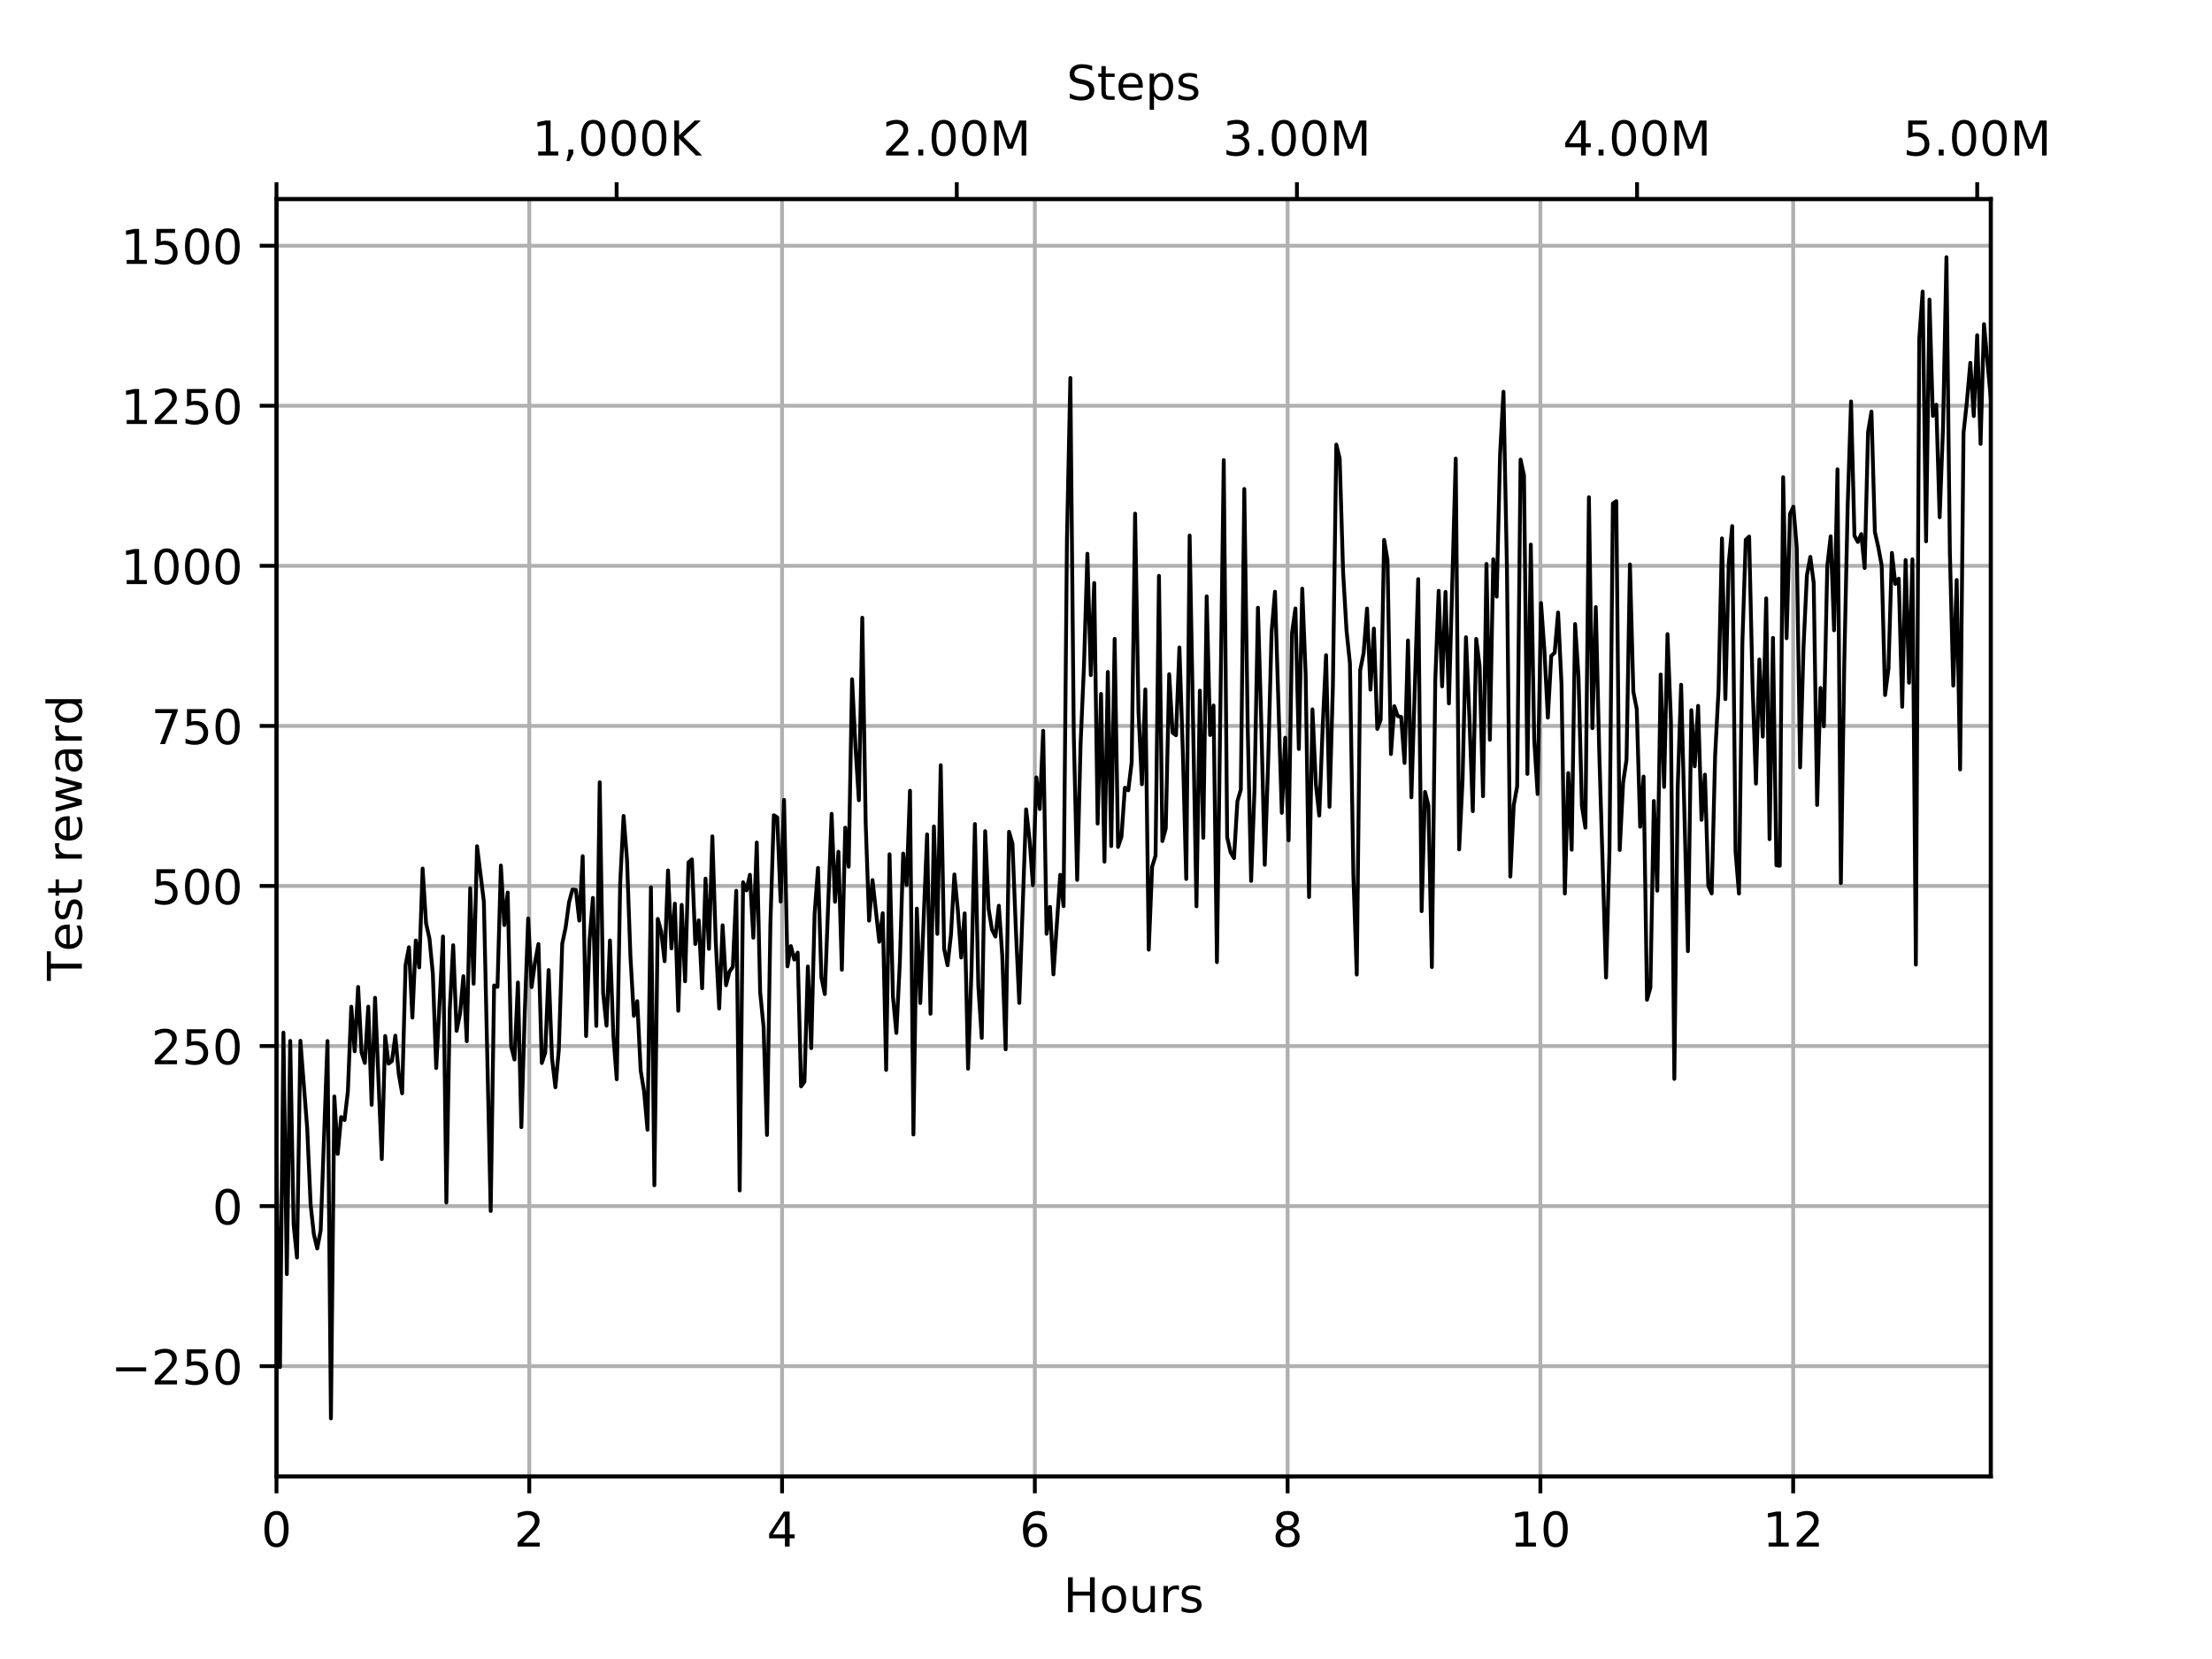 <?xml version="1.0" encoding="utf-8" standalone="no"?>
<!DOCTYPE svg PUBLIC "-//W3C//DTD SVG 1.1//EN"
  "http://www.w3.org/Graphics/SVG/1.1/DTD/svg11.dtd">
<!-- Created with matplotlib (https://matplotlib.org/) -->
<svg height="345.6pt" version="1.1" viewBox="0 0 460.8 345.6" width="460.8pt" xmlns="http://www.w3.org/2000/svg" xmlns:xlink="http://www.w3.org/1999/xlink">
 <defs>
  <style type="text/css">
*{stroke-linecap:butt;stroke-linejoin:round;}
  </style>
 </defs>
 <g id="figure_1">
  <g id="patch_1">
   <path d="M 0 345.6 
L 460.8 345.6 
L 460.8 0 
L 0 0 
z
" style="fill:#ffffff;"/>
  </g>
  <g id="axes_1">
   <g id="patch_2">
    <path d="M 57.6 307.584 
L 414.72 307.584 
L 414.72 41.472 
L 57.6 41.472 
z
" style="fill:#ffffff;"/>
   </g>
   <g id="matplotlib.axis_1">
    <g id="xtick_1">
     <g id="line2d_1">
      <path clip-path="url(#p2248aaf580)" d="M 57.6 307.584 
L 57.6 41.472 
" style="fill:none;stroke:#b0b0b0;stroke-linecap:square;stroke-width:0.8;"/>
     </g>
     <g id="line2d_2">
      <defs>
       <path d="M 0 0 
L 0 3.5 
" id="m898868e33e" style="stroke:#000000;stroke-width:0.8;"/>
      </defs>
      <g>
       <use style="stroke:#000000;stroke-width:0.8;" x="57.6" xlink:href="#m898868e33e" y="307.584"/>
      </g>
     </g>
     <g id="text_1">
      <!-- 0 -->
      <defs>
       <path d="M 31.781 66.406 
Q 24.172 66.406 20.328 58.906 
Q 16.5 51.422 16.5 36.375 
Q 16.5 21.391 20.328 13.891 
Q 24.172 6.391 31.781 6.391 
Q 39.453 6.391 43.281 13.891 
Q 47.125 21.391 47.125 36.375 
Q 47.125 51.422 43.281 58.906 
Q 39.453 66.406 31.781 66.406 
z
M 31.781 74.219 
Q 44.047 74.219 50.516 64.516 
Q 56.984 54.828 56.984 36.375 
Q 56.984 17.969 50.516 8.266 
Q 44.047 -1.422 31.781 -1.422 
Q 19.531 -1.422 13.062 8.266 
Q 6.594 17.969 6.594 36.375 
Q 6.594 54.828 13.062 64.516 
Q 19.531 74.219 31.781 74.219 
z
" id="DejaVuSans-48"/>
      </defs>
      <g transform="translate(54.419 322.182)scale(0.1 -0.1)">
       <use xlink:href="#DejaVuSans-48"/>
      </g>
     </g>
    </g>
    <g id="xtick_2">
     <g id="line2d_3">
      <path clip-path="url(#p2248aaf580)" d="M 110.258 307.584 
L 110.258 41.472 
" style="fill:none;stroke:#b0b0b0;stroke-linecap:square;stroke-width:0.8;"/>
     </g>
     <g id="line2d_4">
      <g>
       <use style="stroke:#000000;stroke-width:0.8;" x="110.258" xlink:href="#m898868e33e" y="307.584"/>
      </g>
     </g>
     <g id="text_2">
      <!-- 2 -->
      <defs>
       <path d="M 19.188 8.297 
L 53.609 8.297 
L 53.609 0 
L 7.328 0 
L 7.328 8.297 
Q 12.938 14.109 22.625 23.891 
Q 32.328 33.688 34.812 36.531 
Q 39.547 41.844 41.422 45.531 
Q 43.312 49.219 43.312 52.781 
Q 43.312 58.594 39.234 62.25 
Q 35.156 65.922 28.609 65.922 
Q 23.969 65.922 18.812 64.312 
Q 13.672 62.703 7.812 59.422 
L 7.812 69.391 
Q 13.766 71.781 18.938 73 
Q 24.125 74.219 28.422 74.219 
Q 39.75 74.219 46.484 68.547 
Q 53.219 62.891 53.219 53.422 
Q 53.219 48.922 51.531 44.891 
Q 49.859 40.875 45.406 35.406 
Q 44.188 33.984 37.641 27.219 
Q 31.109 20.453 19.188 8.297 
z
" id="DejaVuSans-50"/>
      </defs>
      <g transform="translate(107.077 322.182)scale(0.1 -0.1)">
       <use xlink:href="#DejaVuSans-50"/>
      </g>
     </g>
    </g>
    <g id="xtick_3">
     <g id="line2d_5">
      <path clip-path="url(#p2248aaf580)" d="M 162.917 307.584 
L 162.917 41.472 
" style="fill:none;stroke:#b0b0b0;stroke-linecap:square;stroke-width:0.8;"/>
     </g>
     <g id="line2d_6">
      <g>
       <use style="stroke:#000000;stroke-width:0.8;" x="162.917" xlink:href="#m898868e33e" y="307.584"/>
      </g>
     </g>
     <g id="text_3">
      <!-- 4 -->
      <defs>
       <path d="M 37.797 64.312 
L 12.891 25.391 
L 37.797 25.391 
z
M 35.203 72.906 
L 47.609 72.906 
L 47.609 25.391 
L 58.016 25.391 
L 58.016 17.188 
L 47.609 17.188 
L 47.609 0 
L 37.797 0 
L 37.797 17.188 
L 4.891 17.188 
L 4.891 26.703 
z
" id="DejaVuSans-52"/>
      </defs>
      <g transform="translate(159.735 322.182)scale(0.1 -0.1)">
       <use xlink:href="#DejaVuSans-52"/>
      </g>
     </g>
    </g>
    <g id="xtick_4">
     <g id="line2d_7">
      <path clip-path="url(#p2248aaf580)" d="M 215.575 307.584 
L 215.575 41.472 
" style="fill:none;stroke:#b0b0b0;stroke-linecap:square;stroke-width:0.8;"/>
     </g>
     <g id="line2d_8">
      <g>
       <use style="stroke:#000000;stroke-width:0.8;" x="215.575" xlink:href="#m898868e33e" y="307.584"/>
      </g>
     </g>
     <g id="text_4">
      <!-- 6 -->
      <defs>
       <path d="M 33.016 40.375 
Q 26.375 40.375 22.484 35.828 
Q 18.609 31.297 18.609 23.391 
Q 18.609 15.531 22.484 10.953 
Q 26.375 6.391 33.016 6.391 
Q 39.656 6.391 43.531 10.953 
Q 47.406 15.531 47.406 23.391 
Q 47.406 31.297 43.531 35.828 
Q 39.656 40.375 33.016 40.375 
z
M 52.594 71.297 
L 52.594 62.312 
Q 48.875 64.062 45.094 64.984 
Q 41.312 65.922 37.594 65.922 
Q 27.828 65.922 22.672 59.328 
Q 17.531 52.734 16.797 39.406 
Q 19.672 43.656 24.016 45.922 
Q 28.375 48.188 33.594 48.188 
Q 44.578 48.188 50.953 41.516 
Q 57.328 34.859 57.328 23.391 
Q 57.328 12.156 50.688 5.359 
Q 44.047 -1.422 33.016 -1.422 
Q 20.359 -1.422 13.672 8.266 
Q 6.984 17.969 6.984 36.375 
Q 6.984 53.656 15.188 63.938 
Q 23.391 74.219 37.203 74.219 
Q 40.922 74.219 44.703 73.484 
Q 48.484 72.75 52.594 71.297 
z
" id="DejaVuSans-54"/>
      </defs>
      <g transform="translate(212.394 322.182)scale(0.1 -0.1)">
       <use xlink:href="#DejaVuSans-54"/>
      </g>
     </g>
    </g>
    <g id="xtick_5">
     <g id="line2d_9">
      <path clip-path="url(#p2248aaf580)" d="M 268.233 307.584 
L 268.233 41.472 
" style="fill:none;stroke:#b0b0b0;stroke-linecap:square;stroke-width:0.8;"/>
     </g>
     <g id="line2d_10">
      <g>
       <use style="stroke:#000000;stroke-width:0.8;" x="268.233" xlink:href="#m898868e33e" y="307.584"/>
      </g>
     </g>
     <g id="text_5">
      <!-- 8 -->
      <defs>
       <path d="M 31.781 34.625 
Q 24.75 34.625 20.719 30.859 
Q 16.703 27.094 16.703 20.516 
Q 16.703 13.922 20.719 10.156 
Q 24.75 6.391 31.781 6.391 
Q 38.812 6.391 42.859 10.172 
Q 46.922 13.969 46.922 20.516 
Q 46.922 27.094 42.891 30.859 
Q 38.875 34.625 31.781 34.625 
z
M 21.922 38.812 
Q 15.578 40.375 12.031 44.719 
Q 8.5 49.078 8.5 55.328 
Q 8.5 64.062 14.719 69.141 
Q 20.953 74.219 31.781 74.219 
Q 42.672 74.219 48.875 69.141 
Q 55.078 64.062 55.078 55.328 
Q 55.078 49.078 51.531 44.719 
Q 48 40.375 41.703 38.812 
Q 48.828 37.156 52.797 32.312 
Q 56.781 27.484 56.781 20.516 
Q 56.781 9.906 50.312 4.234 
Q 43.844 -1.422 31.781 -1.422 
Q 19.734 -1.422 13.25 4.234 
Q 6.781 9.906 6.781 20.516 
Q 6.781 27.484 10.781 32.312 
Q 14.797 37.156 21.922 38.812 
z
M 18.312 54.391 
Q 18.312 48.734 21.844 45.562 
Q 25.391 42.391 31.781 42.391 
Q 38.141 42.391 41.719 45.562 
Q 45.312 48.734 45.312 54.391 
Q 45.312 60.062 41.719 63.234 
Q 38.141 66.406 31.781 66.406 
Q 25.391 66.406 21.844 63.234 
Q 18.312 60.062 18.312 54.391 
z
" id="DejaVuSans-56"/>
      </defs>
      <g transform="translate(265.052 322.182)scale(0.1 -0.1)">
       <use xlink:href="#DejaVuSans-56"/>
      </g>
     </g>
    </g>
    <g id="xtick_6">
     <g id="line2d_11">
      <path clip-path="url(#p2248aaf580)" d="M 320.891 307.584 
L 320.891 41.472 
" style="fill:none;stroke:#b0b0b0;stroke-linecap:square;stroke-width:0.8;"/>
     </g>
     <g id="line2d_12">
      <g>
       <use style="stroke:#000000;stroke-width:0.8;" x="320.891" xlink:href="#m898868e33e" y="307.584"/>
      </g>
     </g>
     <g id="text_6">
      <!-- 10 -->
      <defs>
       <path d="M 12.406 8.297 
L 28.516 8.297 
L 28.516 63.922 
L 10.984 60.406 
L 10.984 69.391 
L 28.422 72.906 
L 38.281 72.906 
L 38.281 8.297 
L 54.391 8.297 
L 54.391 0 
L 12.406 0 
z
" id="DejaVuSans-49"/>
      </defs>
      <g transform="translate(314.529 322.182)scale(0.1 -0.1)">
       <use xlink:href="#DejaVuSans-49"/>
       <use x="63.623" xlink:href="#DejaVuSans-48"/>
      </g>
     </g>
    </g>
    <g id="xtick_7">
     <g id="line2d_13">
      <path clip-path="url(#p2248aaf580)" d="M 373.55 307.584 
L 373.55 41.472 
" style="fill:none;stroke:#b0b0b0;stroke-linecap:square;stroke-width:0.8;"/>
     </g>
     <g id="line2d_14">
      <g>
       <use style="stroke:#000000;stroke-width:0.8;" x="373.55" xlink:href="#m898868e33e" y="307.584"/>
      </g>
     </g>
     <g id="text_7">
      <!-- 12 -->
      <g transform="translate(367.187 322.182)scale(0.1 -0.1)">
       <use xlink:href="#DejaVuSans-49"/>
       <use x="63.623" xlink:href="#DejaVuSans-50"/>
      </g>
     </g>
    </g>
    <g id="text_8">
     <!-- Hours -->
     <defs>
      <path d="M 9.812 72.906 
L 19.672 72.906 
L 19.672 43.016 
L 55.516 43.016 
L 55.516 72.906 
L 65.375 72.906 
L 65.375 0 
L 55.516 0 
L 55.516 34.719 
L 19.672 34.719 
L 19.672 0 
L 9.812 0 
z
" id="DejaVuSans-72"/>
      <path d="M 30.609 48.391 
Q 23.391 48.391 19.188 42.75 
Q 14.984 37.109 14.984 27.297 
Q 14.984 17.484 19.156 11.844 
Q 23.344 6.203 30.609 6.203 
Q 37.797 6.203 41.984 11.859 
Q 46.188 17.531 46.188 27.297 
Q 46.188 37.016 41.984 42.703 
Q 37.797 48.391 30.609 48.391 
z
M 30.609 56 
Q 42.328 56 49.016 48.375 
Q 55.719 40.766 55.719 27.297 
Q 55.719 13.875 49.016 6.219 
Q 42.328 -1.422 30.609 -1.422 
Q 18.844 -1.422 12.172 6.219 
Q 5.516 13.875 5.516 27.297 
Q 5.516 40.766 12.172 48.375 
Q 18.844 56 30.609 56 
z
" id="DejaVuSans-111"/>
      <path d="M 8.5 21.578 
L 8.5 54.688 
L 17.484 54.688 
L 17.484 21.922 
Q 17.484 14.156 20.5 10.266 
Q 23.531 6.391 29.594 6.391 
Q 36.859 6.391 41.078 11.031 
Q 45.312 15.672 45.312 23.688 
L 45.312 54.688 
L 54.297 54.688 
L 54.297 0 
L 45.312 0 
L 45.312 8.406 
Q 42.047 3.422 37.719 1 
Q 33.406 -1.422 27.688 -1.422 
Q 18.266 -1.422 13.375 4.438 
Q 8.5 10.297 8.5 21.578 
z
M 31.109 56 
z
" id="DejaVuSans-117"/>
      <path d="M 41.109 46.297 
Q 39.594 47.172 37.812 47.578 
Q 36.031 48 33.891 48 
Q 26.266 48 22.188 43.047 
Q 18.109 38.094 18.109 28.812 
L 18.109 0 
L 9.078 0 
L 9.078 54.688 
L 18.109 54.688 
L 18.109 46.188 
Q 20.953 51.172 25.484 53.578 
Q 30.031 56 36.531 56 
Q 37.453 56 38.578 55.875 
Q 39.703 55.766 41.062 55.516 
z
" id="DejaVuSans-114"/>
      <path d="M 44.281 53.078 
L 44.281 44.578 
Q 40.484 46.531 36.375 47.5 
Q 32.281 48.484 27.875 48.484 
Q 21.188 48.484 17.844 46.438 
Q 14.5 44.391 14.5 40.281 
Q 14.5 37.156 16.891 35.375 
Q 19.281 33.594 26.516 31.984 
L 29.594 31.297 
Q 39.156 29.25 43.188 25.516 
Q 47.219 21.781 47.219 15.094 
Q 47.219 7.469 41.188 3.016 
Q 35.156 -1.422 24.609 -1.422 
Q 20.219 -1.422 15.453 -0.562 
Q 10.688 0.297 5.422 2 
L 5.422 11.281 
Q 10.406 8.688 15.234 7.391 
Q 20.062 6.109 24.812 6.109 
Q 31.156 6.109 34.562 8.281 
Q 37.984 10.453 37.984 14.406 
Q 37.984 18.062 35.516 20.016 
Q 33.062 21.969 24.703 23.781 
L 21.578 24.516 
Q 13.234 26.266 9.516 29.906 
Q 5.812 33.547 5.812 39.891 
Q 5.812 47.609 11.281 51.797 
Q 16.75 56 26.812 56 
Q 31.781 56 36.172 55.266 
Q 40.578 54.547 44.281 53.078 
z
" id="DejaVuSans-115"/>
     </defs>
     <g transform="translate(221.512 335.861)scale(0.1 -0.1)">
      <use xlink:href="#DejaVuSans-72"/>
      <use x="75.195" xlink:href="#DejaVuSans-111"/>
      <use x="136.377" xlink:href="#DejaVuSans-117"/>
      <use x="199.756" xlink:href="#DejaVuSans-114"/>
      <use x="240.869" xlink:href="#DejaVuSans-115"/>
     </g>
    </g>
   </g>
   <g id="matplotlib.axis_2">
    <g id="ytick_1">
     <g id="line2d_15">
      <path clip-path="url(#p2248aaf580)" d="M 57.6 284.597 
L 414.72 284.597 
" style="fill:none;stroke:#b0b0b0;stroke-linecap:square;stroke-width:0.8;"/>
     </g>
     <g id="line2d_16">
      <defs>
       <path d="M 0 0 
L -3.5 0 
" id="mc4ef156dc6" style="stroke:#000000;stroke-width:0.8;"/>
      </defs>
      <g>
       <use style="stroke:#000000;stroke-width:0.8;" x="57.6" xlink:href="#mc4ef156dc6" y="284.597"/>
      </g>
     </g>
     <g id="text_9">
      <!-- −250 -->
      <defs>
       <path d="M 10.594 35.5 
L 73.188 35.5 
L 73.188 27.203 
L 10.594 27.203 
z
" id="DejaVuSans-8722"/>
       <path d="M 10.797 72.906 
L 49.516 72.906 
L 49.516 64.594 
L 19.828 64.594 
L 19.828 46.734 
Q 21.969 47.469 24.109 47.828 
Q 26.266 48.188 28.422 48.188 
Q 40.625 48.188 47.75 41.5 
Q 54.891 34.812 54.891 23.391 
Q 54.891 11.625 47.562 5.094 
Q 40.234 -1.422 26.906 -1.422 
Q 22.312 -1.422 17.547 -0.641 
Q 12.797 0.141 7.719 1.703 
L 7.719 11.625 
Q 12.109 9.234 16.797 8.062 
Q 21.484 6.891 26.703 6.891 
Q 35.156 6.891 40.078 11.328 
Q 45.016 15.766 45.016 23.391 
Q 45.016 31 40.078 35.438 
Q 35.156 39.891 26.703 39.891 
Q 22.75 39.891 18.812 39.016 
Q 14.891 38.141 10.797 36.281 
z
" id="DejaVuSans-53"/>
      </defs>
      <g transform="translate(23.133 288.396)scale(0.1 -0.1)">
       <use xlink:href="#DejaVuSans-8722"/>
       <use x="83.789" xlink:href="#DejaVuSans-50"/>
       <use x="147.412" xlink:href="#DejaVuSans-53"/>
       <use x="211.035" xlink:href="#DejaVuSans-48"/>
      </g>
     </g>
    </g>
    <g id="ytick_2">
     <g id="line2d_17">
      <path clip-path="url(#p2248aaf580)" d="M 57.6 251.252 
L 414.72 251.252 
" style="fill:none;stroke:#b0b0b0;stroke-linecap:square;stroke-width:0.8;"/>
     </g>
     <g id="line2d_18">
      <g>
       <use style="stroke:#000000;stroke-width:0.8;" x="57.6" xlink:href="#mc4ef156dc6" y="251.252"/>
      </g>
     </g>
     <g id="text_10">
      <!-- 0 -->
      <g transform="translate(44.237 255.051)scale(0.1 -0.1)">
       <use xlink:href="#DejaVuSans-48"/>
      </g>
     </g>
    </g>
    <g id="ytick_3">
     <g id="line2d_19">
      <path clip-path="url(#p2248aaf580)" d="M 57.6 217.907 
L 414.72 217.907 
" style="fill:none;stroke:#b0b0b0;stroke-linecap:square;stroke-width:0.8;"/>
     </g>
     <g id="line2d_20">
      <g>
       <use style="stroke:#000000;stroke-width:0.8;" x="57.6" xlink:href="#mc4ef156dc6" y="217.907"/>
      </g>
     </g>
     <g id="text_11">
      <!-- 250 -->
      <g transform="translate(31.512 221.706)scale(0.1 -0.1)">
       <use xlink:href="#DejaVuSans-50"/>
       <use x="63.623" xlink:href="#DejaVuSans-53"/>
       <use x="127.246" xlink:href="#DejaVuSans-48"/>
      </g>
     </g>
    </g>
    <g id="ytick_4">
     <g id="line2d_21">
      <path clip-path="url(#p2248aaf580)" d="M 57.6 184.562 
L 414.72 184.562 
" style="fill:none;stroke:#b0b0b0;stroke-linecap:square;stroke-width:0.8;"/>
     </g>
     <g id="line2d_22">
      <g>
       <use style="stroke:#000000;stroke-width:0.8;" x="57.6" xlink:href="#mc4ef156dc6" y="184.562"/>
      </g>
     </g>
     <g id="text_12">
      <!-- 500 -->
      <g transform="translate(31.512 188.361)scale(0.1 -0.1)">
       <use xlink:href="#DejaVuSans-53"/>
       <use x="63.623" xlink:href="#DejaVuSans-48"/>
       <use x="127.246" xlink:href="#DejaVuSans-48"/>
      </g>
     </g>
    </g>
    <g id="ytick_5">
     <g id="line2d_23">
      <path clip-path="url(#p2248aaf580)" d="M 57.6 151.217 
L 414.72 151.217 
" style="fill:none;stroke:#b0b0b0;stroke-linecap:square;stroke-width:0.8;"/>
     </g>
     <g id="line2d_24">
      <g>
       <use style="stroke:#000000;stroke-width:0.8;" x="57.6" xlink:href="#mc4ef156dc6" y="151.217"/>
      </g>
     </g>
     <g id="text_13">
      <!-- 750 -->
      <defs>
       <path d="M 8.203 72.906 
L 55.078 72.906 
L 55.078 68.703 
L 28.609 0 
L 18.312 0 
L 43.219 64.594 
L 8.203 64.594 
z
" id="DejaVuSans-55"/>
      </defs>
      <g transform="translate(31.512 155.016)scale(0.1 -0.1)">
       <use xlink:href="#DejaVuSans-55"/>
       <use x="63.623" xlink:href="#DejaVuSans-53"/>
       <use x="127.246" xlink:href="#DejaVuSans-48"/>
      </g>
     </g>
    </g>
    <g id="ytick_6">
     <g id="line2d_25">
      <path clip-path="url(#p2248aaf580)" d="M 57.6 117.872 
L 414.72 117.872 
" style="fill:none;stroke:#b0b0b0;stroke-linecap:square;stroke-width:0.8;"/>
     </g>
     <g id="line2d_26">
      <g>
       <use style="stroke:#000000;stroke-width:0.8;" x="57.6" xlink:href="#mc4ef156dc6" y="117.872"/>
      </g>
     </g>
     <g id="text_14">
      <!-- 1000 -->
      <g transform="translate(25.15 121.671)scale(0.1 -0.1)">
       <use xlink:href="#DejaVuSans-49"/>
       <use x="63.623" xlink:href="#DejaVuSans-48"/>
       <use x="127.246" xlink:href="#DejaVuSans-48"/>
       <use x="190.869" xlink:href="#DejaVuSans-48"/>
      </g>
     </g>
    </g>
    <g id="ytick_7">
     <g id="line2d_27">
      <path clip-path="url(#p2248aaf580)" d="M 57.6 84.527 
L 414.72 84.527 
" style="fill:none;stroke:#b0b0b0;stroke-linecap:square;stroke-width:0.8;"/>
     </g>
     <g id="line2d_28">
      <g>
       <use style="stroke:#000000;stroke-width:0.8;" x="57.6" xlink:href="#mc4ef156dc6" y="84.527"/>
      </g>
     </g>
     <g id="text_15">
      <!-- 1250 -->
      <g transform="translate(25.15 88.326)scale(0.1 -0.1)">
       <use xlink:href="#DejaVuSans-49"/>
       <use x="63.623" xlink:href="#DejaVuSans-50"/>
       <use x="127.246" xlink:href="#DejaVuSans-53"/>
       <use x="190.869" xlink:href="#DejaVuSans-48"/>
      </g>
     </g>
    </g>
    <g id="ytick_8">
     <g id="line2d_29">
      <path clip-path="url(#p2248aaf580)" d="M 57.6 51.182 
L 414.72 51.182 
" style="fill:none;stroke:#b0b0b0;stroke-linecap:square;stroke-width:0.8;"/>
     </g>
     <g id="line2d_30">
      <g>
       <use style="stroke:#000000;stroke-width:0.8;" x="57.6" xlink:href="#mc4ef156dc6" y="51.182"/>
      </g>
     </g>
     <g id="text_16">
      <!-- 1500 -->
      <g transform="translate(25.15 54.981)scale(0.1 -0.1)">
       <use xlink:href="#DejaVuSans-49"/>
       <use x="63.623" xlink:href="#DejaVuSans-53"/>
       <use x="127.246" xlink:href="#DejaVuSans-48"/>
       <use x="190.869" xlink:href="#DejaVuSans-48"/>
      </g>
     </g>
    </g>
    <g id="text_17">
     <!-- Test reward -->
     <defs>
      <path d="M -0.297 72.906 
L 61.375 72.906 
L 61.375 64.594 
L 35.5 64.594 
L 35.5 0 
L 25.594 0 
L 25.594 64.594 
L -0.297 64.594 
z
" id="DejaVuSans-84"/>
      <path d="M 56.203 29.594 
L 56.203 25.203 
L 14.891 25.203 
Q 15.484 15.922 20.484 11.062 
Q 25.484 6.203 34.422 6.203 
Q 39.594 6.203 44.453 7.469 
Q 49.312 8.734 54.109 11.281 
L 54.109 2.781 
Q 49.266 0.734 44.188 -0.344 
Q 39.109 -1.422 33.891 -1.422 
Q 20.797 -1.422 13.156 6.188 
Q 5.516 13.812 5.516 26.812 
Q 5.516 40.234 12.766 48.109 
Q 20.016 56 32.328 56 
Q 43.359 56 49.781 48.891 
Q 56.203 41.797 56.203 29.594 
z
M 47.219 32.234 
Q 47.125 39.594 43.094 43.984 
Q 39.062 48.391 32.422 48.391 
Q 24.906 48.391 20.391 44.141 
Q 15.875 39.891 15.188 32.172 
z
" id="DejaVuSans-101"/>
      <path d="M 18.312 70.219 
L 18.312 54.688 
L 36.812 54.688 
L 36.812 47.703 
L 18.312 47.703 
L 18.312 18.016 
Q 18.312 11.328 20.141 9.422 
Q 21.969 7.516 27.594 7.516 
L 36.812 7.516 
L 36.812 0 
L 27.594 0 
Q 17.188 0 13.234 3.875 
Q 9.281 7.766 9.281 18.016 
L 9.281 47.703 
L 2.688 47.703 
L 2.688 54.688 
L 9.281 54.688 
L 9.281 70.219 
z
" id="DejaVuSans-116"/>
      <path id="DejaVuSans-32"/>
      <path d="M 4.203 54.688 
L 13.188 54.688 
L 24.422 12.016 
L 35.594 54.688 
L 46.188 54.688 
L 57.422 12.016 
L 68.609 54.688 
L 77.594 54.688 
L 63.281 0 
L 52.688 0 
L 40.922 44.828 
L 29.109 0 
L 18.5 0 
z
" id="DejaVuSans-119"/>
      <path d="M 34.281 27.484 
Q 23.391 27.484 19.188 25 
Q 14.984 22.516 14.984 16.5 
Q 14.984 11.719 18.141 8.906 
Q 21.297 6.109 26.703 6.109 
Q 34.188 6.109 38.703 11.406 
Q 43.219 16.703 43.219 25.484 
L 43.219 27.484 
z
M 52.203 31.203 
L 52.203 0 
L 43.219 0 
L 43.219 8.297 
Q 40.141 3.328 35.547 0.953 
Q 30.953 -1.422 24.312 -1.422 
Q 15.922 -1.422 10.953 3.297 
Q 6 8.016 6 15.922 
Q 6 25.141 12.172 29.828 
Q 18.359 34.516 30.609 34.516 
L 43.219 34.516 
L 43.219 35.406 
Q 43.219 41.609 39.141 45 
Q 35.062 48.391 27.688 48.391 
Q 23 48.391 18.547 47.266 
Q 14.109 46.141 10.016 43.891 
L 10.016 52.203 
Q 14.938 54.109 19.578 55.047 
Q 24.219 56 28.609 56 
Q 40.484 56 46.344 49.844 
Q 52.203 43.703 52.203 31.203 
z
" id="DejaVuSans-97"/>
      <path d="M 45.406 46.391 
L 45.406 75.984 
L 54.391 75.984 
L 54.391 0 
L 45.406 0 
L 45.406 8.203 
Q 42.578 3.328 38.25 0.953 
Q 33.938 -1.422 27.875 -1.422 
Q 17.969 -1.422 11.734 6.484 
Q 5.516 14.406 5.516 27.297 
Q 5.516 40.188 11.734 48.094 
Q 17.969 56 27.875 56 
Q 33.938 56 38.25 53.625 
Q 42.578 51.266 45.406 46.391 
z
M 14.797 27.297 
Q 14.797 17.391 18.875 11.75 
Q 22.953 6.109 30.078 6.109 
Q 37.203 6.109 41.297 11.75 
Q 45.406 17.391 45.406 27.297 
Q 45.406 37.203 41.297 42.844 
Q 37.203 48.484 30.078 48.484 
Q 22.953 48.484 18.875 42.844 
Q 14.797 37.203 14.797 27.297 
z
" id="DejaVuSans-100"/>
     </defs>
     <g transform="translate(17.053 204.312)rotate(-90)scale(0.1 -0.1)">
      <use xlink:href="#DejaVuSans-84"/>
      <use x="60.818" xlink:href="#DejaVuSans-101"/>
      <use x="122.342" xlink:href="#DejaVuSans-115"/>
      <use x="174.441" xlink:href="#DejaVuSans-116"/>
      <use x="213.65" xlink:href="#DejaVuSans-32"/>
      <use x="245.438" xlink:href="#DejaVuSans-114"/>
      <use x="286.52" xlink:href="#DejaVuSans-101"/>
      <use x="348.043" xlink:href="#DejaVuSans-119"/>
      <use x="429.83" xlink:href="#DejaVuSans-97"/>
      <use x="491.109" xlink:href="#DejaVuSans-114"/>
      <use x="532.207" xlink:href="#DejaVuSans-100"/>
     </g>
    </g>
   </g>
   <g id="line2d_31">
    <path clip-path="url(#p2248aaf580)" d="M 57.6 243.558 
L 58.321 284.788 
L 59.044 215.119 
L 59.748 265.429 
L 60.457 216.841 
L 61.165 255.074 
L 61.87 261.976 
L 62.575 216.812 
L 63.997 235.042 
L 64.71 250.981 
L 65.374 257.068 
L 66.087 260.093 
L 66.802 256.309 
L 68.223 216.867 
L 68.937 295.488 
L 69.648 228.406 
L 70.354 240.378 
L 71.064 232.695 
L 71.775 233.325 
L 72.467 227.359 
L 73.18 209.709 
L 73.89 219.006 
L 74.604 205.598 
L 75.316 219.238 
L 76.007 221.429 
L 76.715 209.703 
L 77.421 230.163 
L 78.131 207.862 
L 79.533 241.466 
L 80.243 215.817 
L 80.946 221.575 
L 81.652 221.024 
L 82.358 215.743 
L 83.064 223.699 
L 83.775 227.76 
L 84.485 201.049 
L 85.195 197.329 
L 85.906 211.984 
L 86.618 195.921 
L 87.33 201.53 
L 88.041 180.931 
L 88.753 192.333 
L 89.464 195.506 
L 90.168 202.85 
L 90.868 222.496 
L 92.284 195.09 
L 92.985 250.509 
L 93.695 210.293 
L 94.406 196.909 
L 95.118 214.75 
L 95.826 211.197 
L 96.536 203.358 
L 97.241 216.902 
L 97.951 185.014 
L 98.661 204.938 
L 99.378 176.285 
L 100.798 187.832 
L 102.221 252.273 
L 102.932 205.289 
L 103.635 205.581 
L 104.344 180.305 
L 105.054 192.696 
L 105.764 185.919 
L 106.476 217.926 
L 107.182 220.725 
L 107.893 204.668 
L 108.605 234.811 
L 109.317 211.074 
L 110.03 191.331 
L 110.742 205.638 
L 111.453 200.466 
L 112.163 196.67 
L 112.871 221.452 
L 113.581 219.313 
L 114.289 202.075 
L 114.989 220.376 
L 115.7 226.509 
L 116.411 218.709 
L 117.123 196.583 
L 117.833 193.211 
L 118.544 187.948 
L 119.255 185.315 
L 119.966 185.376 
L 120.676 191.775 
L 121.386 178.347 
L 122.093 215.828 
L 122.806 195.973 
L 123.511 187.048 
L 124.222 213.728 
L 124.931 162.958 
L 125.643 206.873 
L 126.35 213.677 
L 127.062 195.91 
L 127.768 215.666 
L 128.481 224.836 
L 129.194 184.013 
L 129.905 169.973 
L 130.616 179.099 
L 131.329 199.167 
L 132.041 211.625 
L 132.753 208.562 
L 133.466 223.015 
L 134.173 227.362 
L 134.889 235.349 
L 135.601 184.855 
L 136.314 246.913 
L 137.026 191.427 
L 137.738 194.059 
L 138.45 200.238 
L 139.162 181.319 
L 139.873 197.573 
L 140.584 188.242 
L 141.294 210.563 
L 142.003 188.499 
L 142.714 204.415 
L 143.425 179.649 
L 144.136 179.021 
L 144.844 196.649 
L 145.555 191.726 
L 146.266 205.879 
L 146.976 183.025 
L 147.687 197.663 
L 148.397 174.234 
L 149.108 196.223 
L 149.822 210.098 
L 150.534 192.756 
L 151.246 205.249 
L 151.952 202.416 
L 152.662 201.409 
L 153.373 185.567 
L 154.088 247.995 
L 154.8 183.793 
L 155.511 185.481 
L 156.222 182.229 
L 156.933 195.345 
L 157.647 175.513 
L 158.355 206.662 
L 159.066 213.949 
L 159.779 236.433 
L 160.49 192.364 
L 161.201 169.837 
L 161.911 170.265 
L 162.623 187.817 
L 163.332 166.627 
L 164.042 201.307 
L 164.754 197.089 
L 165.461 199.896 
L 166.168 198.442 
L 166.879 226.319 
L 167.584 225.34 
L 168.295 201.336 
L 168.989 218.349 
L 169.699 190.368 
L 170.409 180.799 
L 171.108 203.57 
L 171.82 207.09 
L 173.241 169.532 
L 173.946 187.865 
L 174.657 177.438 
L 175.37 202.03 
L 176.08 172.415 
L 176.792 180.544 
L 177.502 141.497 
L 178.214 155.647 
L 178.919 166.691 
L 179.628 128.686 
L 180.337 171.451 
L 181.048 191.787 
L 181.759 183.339 
L 183.174 196.194 
L 183.886 190.235 
L 184.599 222.887 
L 185.31 177.962 
L 186.019 207.62 
L 186.73 215.179 
L 187.442 200.785 
L 188.149 177.814 
L 188.861 184.358 
L 189.569 164.725 
L 190.282 236.339 
L 190.993 189.263 
L 191.706 208.953 
L 193.129 173.816 
L 193.84 211.187 
L 194.549 172.163 
L 195.26 194.546 
L 195.97 159.408 
L 196.682 197.68 
L 197.393 201.076 
L 198.105 194.711 
L 198.815 182.156 
L 199.528 189.52 
L 200.241 199.468 
L 200.953 190.271 
L 201.667 222.626 
L 202.38 202.169 
L 203.091 171.66 
L 203.805 205.446 
L 204.518 216.221 
L 205.229 173.142 
L 205.94 189.332 
L 206.651 193.664 
L 207.364 195.099 
L 208.076 188.676 
L 208.783 198.969 
L 209.494 218.598 
L 210.204 173.265 
L 210.915 175.743 
L 211.626 193.745 
L 212.338 208.937 
L 213.76 168.605 
L 214.471 174.816 
L 215.181 184.402 
L 215.892 161.953 
L 216.603 168.537 
L 217.313 152.235 
L 218.024 194.528 
L 218.735 188.923 
L 219.447 202.986 
L 220.864 182.241 
L 221.557 188.771 
L 222.266 112.266 
L 222.975 78.734 
L 223.685 152.974 
L 224.395 183.295 
L 225.104 155.056 
L 225.815 138.65 
L 226.524 115.354 
L 227.234 140.642 
L 227.945 121.453 
L 228.655 171.58 
L 229.366 144.55 
L 230.076 179.497 
L 230.78 139.979 
L 231.492 176.261 
L 232.201 133.083 
L 232.914 176.427 
L 233.624 174.293 
L 234.334 164.095 
L 235.043 164.633 
L 235.752 158.766 
L 236.461 106.998 
L 237.173 148.295 
L 237.884 163.382 
L 238.594 143.632 
L 239.306 197.833 
L 240.013 180.553 
L 240.723 178.219 
L 241.433 119.956 
L 242.143 175.213 
L 242.853 172.555 
L 243.563 140.448 
L 244.273 152.624 
L 244.984 153.167 
L 245.694 134.877 
L 246.404 156.603 
L 247.115 183.11 
L 247.823 111.568 
L 249.246 188.802 
L 249.956 143.871 
L 250.666 174.53 
L 251.376 124.22 
L 252.086 153.119 
L 252.798 146.965 
L 253.507 200.427 
L 254.928 95.855 
L 255.64 174.399 
L 256.356 177.54 
L 257.066 178.764 
L 257.777 166.912 
L 258.488 164.49 
L 259.211 101.858 
L 259.921 151.551 
L 260.632 183.515 
L 261.341 164.375 
L 262.051 126.596 
L 262.761 151.081 
L 263.472 180.16 
L 264.183 158.651 
L 264.894 131.692 
L 265.603 123.272 
L 267.023 169.336 
L 267.733 153.682 
L 268.444 175.061 
L 269.153 131.843 
L 269.862 126.752 
L 270.572 156.026 
L 271.281 122.621 
L 271.99 140.503 
L 272.699 186.86 
L 273.408 147.769 
L 274.117 163.328 
L 274.826 169.905 
L 275.535 151.499 
L 276.245 136.484 
L 276.955 168.072 
L 277.665 142.921 
L 278.374 92.618 
L 279.084 95.54 
L 279.794 119.212 
L 280.504 131.327 
L 281.218 138.191 
L 281.929 182.223 
L 282.641 203.021 
L 283.352 139.609 
L 284.072 136.01 
L 284.782 126.766 
L 285.493 143.665 
L 286.203 130.945 
L 286.914 151.848 
L 287.625 149.912 
L 288.337 112.465 
L 289.046 116.715 
L 289.757 157.081 
L 290.466 147.116 
L 291.176 149.164 
L 291.886 149.351 
L 292.598 158.937 
L 293.307 133.411 
L 294.017 166.093 
L 295.438 120.643 
L 296.15 189.824 
L 296.86 164.969 
L 297.572 167.82 
L 298.283 201.458 
L 298.994 141.744 
L 299.704 123.074 
L 300.415 142.978 
L 301.125 123.302 
L 301.835 146.54 
L 303.255 95.529 
L 303.967 176.954 
L 304.678 162.507 
L 305.388 132.747 
L 306.1 149.403 
L 306.811 168.989 
L 307.522 133.095 
L 308.233 138.76 
L 308.943 165.872 
L 309.654 117.482 
L 310.366 154.121 
L 311.075 116.492 
L 311.785 124.301 
L 312.493 94.634 
L 313.202 81.605 
L 313.918 118.1 
L 314.629 182.607 
L 315.34 167.727 
L 316.051 163.824 
L 316.762 95.742 
L 317.472 99.045 
L 318.183 161.225 
L 318.892 113.437 
L 319.604 154.032 
L 320.314 165.417 
L 321.024 125.618 
L 321.735 135.615 
L 322.447 149.498 
L 323.157 136.613 
L 323.868 135.973 
L 324.578 127.588 
L 325.288 142.473 
L 325.988 186.131 
L 326.698 161.041 
L 327.409 177.015 
L 328.119 129.999 
L 328.83 140.946 
L 329.542 167.94 
L 330.266 172.426 
L 331.001 103.576 
L 331.725 151.693 
L 332.435 126.47 
L 333.146 156.387 
L 334.571 203.638 
L 335.282 177.123 
L 335.991 104.878 
L 336.702 104.396 
L 337.413 177.071 
L 338.124 163.034 
L 338.835 158.239 
L 339.545 117.583 
L 340.255 144.096 
L 340.966 147.702 
L 341.677 172.228 
L 342.388 161.771 
L 343.101 208.273 
L 343.812 205.701 
L 344.527 166.857 
L 345.241 185.543 
L 345.951 140.516 
L 346.661 163.927 
L 347.372 132.087 
L 348.082 150.123 
L 348.794 224.754 
L 349.5 164.039 
L 350.21 142.639 
L 351.626 198.147 
L 352.335 147.94 
L 353.04 159.64 
L 353.749 147.043 
L 354.458 170.787 
L 355.169 161.367 
L 355.873 184.566 
L 356.579 186.115 
L 357.29 157.445 
L 358.002 143.724 
L 358.719 112.152 
L 359.424 145.641 
L 360.14 117.231 
L 360.849 109.586 
L 361.547 177.404 
L 362.259 186.137 
L 362.969 133.869 
L 363.673 112.445 
L 364.377 111.781 
L 365.087 142.687 
L 365.798 163.248 
L 366.507 137.373 
L 367.218 153.455 
L 367.933 124.65 
L 368.632 174.817 
L 369.343 132.883 
L 370.055 180.263 
L 370.756 180.35 
L 371.466 99.413 
L 372.177 132.962 
L 372.885 107.049 
L 373.594 105.559 
L 374.302 114.137 
L 374.995 159.868 
L 375.704 134.84 
L 376.412 119.848 
L 377.121 116.006 
L 377.829 121.427 
L 378.539 167.695 
L 379.236 143.317 
L 379.946 151.31 
L 380.655 117.903 
L 381.363 111.728 
L 382.071 131.306 
L 382.779 97.763 
L 383.484 183.968 
L 384.193 138.38 
L 384.901 105.488 
L 385.61 83.625 
L 386.319 111.603 
L 387.022 112.9 
L 387.731 111.248 
L 388.441 118.321 
L 389.15 90.028 
L 389.86 85.743 
L 390.569 110.8 
L 391.278 113.955 
L 391.989 117.802 
L 392.698 144.789 
L 393.409 139.24 
L 394.119 115.174 
L 394.831 121.641 
L 395.543 120.553 
L 396.262 147.239 
L 396.972 116.662 
L 397.685 142.226 
L 398.395 116.513 
L 399.107 200.95 
L 399.816 70.593 
L 400.524 60.737 
L 401.233 112.775 
L 401.941 62.413 
L 402.65 86.64 
L 403.359 84.315 
L 404.066 107.749 
L 404.775 88.934 
L 405.483 53.568 
L 406.192 115.009 
L 406.904 142.824 
L 407.614 120.817 
L 408.326 160.291 
L 409.036 90.219 
L 409.746 83.612 
L 410.455 75.575 
L 411.169 86.678 
L 411.88 69.824 
L 412.59 92.462 
L 413.3 67.526 
L 414.72 83.051 
L 414.72 83.051 
" style="fill:none;stroke:#000000;stroke-linecap:square;stroke-width:0.8;"/>
   </g>
   <g id="patch_3">
    <path d="M 57.6 307.584 
L 57.6 41.472 
" style="fill:none;stroke:#000000;stroke-linecap:square;stroke-linejoin:miter;stroke-width:0.8;"/>
   </g>
   <g id="patch_4">
    <path d="M 414.72 307.584 
L 414.72 41.472 
" style="fill:none;stroke:#000000;stroke-linecap:square;stroke-linejoin:miter;stroke-width:0.8;"/>
   </g>
   <g id="patch_5">
    <path d="M 57.6 307.584 
L 414.72 307.584 
" style="fill:none;stroke:#000000;stroke-linecap:square;stroke-linejoin:miter;stroke-width:0.8;"/>
   </g>
   <g id="patch_6">
    <path d="M 57.6 41.472 
L 414.72 41.472 
" style="fill:none;stroke:#000000;stroke-linecap:square;stroke-linejoin:miter;stroke-width:0.8;"/>
   </g>
  </g>
  <g id="axes_2">
   <g id="matplotlib.axis_3">
    <g id="xtick_8">
     <g id="line2d_32">
      <defs>
       <path d="M 0 0 
L 0 -3.5 
" id="m5c8428b1e6" style="stroke:#000000;stroke-width:0.8;"/>
      </defs>
      <g>
       <use style="stroke:#000000;stroke-width:0.8;" x="57.6" xlink:href="#m5c8428b1e6" y="41.472"/>
      </g>
     </g>
    </g>
    <g id="xtick_9">
     <g id="line2d_33">
      <g>
       <use style="stroke:#000000;stroke-width:0.8;" x="128.457" xlink:href="#m5c8428b1e6" y="41.472"/>
      </g>
     </g>
     <g id="text_18">
      <!-- 1,000K -->
      <defs>
       <path d="M 11.719 12.406 
L 22.016 12.406 
L 22.016 4 
L 14.016 -11.625 
L 7.719 -11.625 
L 11.719 4 
z
" id="DejaVuSans-44"/>
       <path d="M 9.812 72.906 
L 19.672 72.906 
L 19.672 42.094 
L 52.391 72.906 
L 65.094 72.906 
L 28.906 38.922 
L 67.672 0 
L 54.688 0 
L 19.672 35.109 
L 19.672 0 
L 9.812 0 
z
" id="DejaVuSans-75"/>
      </defs>
      <g transform="translate(110.864 32.392)scale(0.1 -0.1)">
       <use xlink:href="#DejaVuSans-49"/>
       <use x="63.623" xlink:href="#DejaVuSans-44"/>
       <use x="95.41" xlink:href="#DejaVuSans-48"/>
       <use x="159.033" xlink:href="#DejaVuSans-48"/>
       <use x="222.656" xlink:href="#DejaVuSans-48"/>
       <use x="286.279" xlink:href="#DejaVuSans-75"/>
      </g>
     </g>
    </g>
    <g id="xtick_10">
     <g id="line2d_34">
      <g>
       <use style="stroke:#000000;stroke-width:0.8;" x="199.314" xlink:href="#m5c8428b1e6" y="41.472"/>
      </g>
     </g>
     <g id="text_19">
      <!-- 2.00M -->
      <defs>
       <path d="M 10.688 12.406 
L 21 12.406 
L 21 0 
L 10.688 0 
z
" id="DejaVuSans-46"/>
       <path d="M 9.812 72.906 
L 24.516 72.906 
L 43.109 23.297 
L 61.812 72.906 
L 76.516 72.906 
L 76.516 0 
L 66.891 0 
L 66.891 64.016 
L 48.094 14.016 
L 38.188 14.016 
L 19.391 64.016 
L 19.391 0 
L 9.812 0 
z
" id="DejaVuSans-77"/>
      </defs>
      <g transform="translate(183.867 32.392)scale(0.1 -0.1)">
       <use xlink:href="#DejaVuSans-50"/>
       <use x="63.623" xlink:href="#DejaVuSans-46"/>
       <use x="95.41" xlink:href="#DejaVuSans-48"/>
       <use x="159.033" xlink:href="#DejaVuSans-48"/>
       <use x="222.656" xlink:href="#DejaVuSans-77"/>
      </g>
     </g>
    </g>
    <g id="xtick_11">
     <g id="line2d_35">
      <g>
       <use style="stroke:#000000;stroke-width:0.8;" x="270.171" xlink:href="#m5c8428b1e6" y="41.472"/>
      </g>
     </g>
     <g id="text_20">
      <!-- 3.00M -->
      <defs>
       <path d="M 40.578 39.312 
Q 47.656 37.797 51.625 33 
Q 55.609 28.219 55.609 21.188 
Q 55.609 10.406 48.188 4.484 
Q 40.766 -1.422 27.094 -1.422 
Q 22.516 -1.422 17.656 -0.516 
Q 12.797 0.391 7.625 2.203 
L 7.625 11.719 
Q 11.719 9.328 16.594 8.109 
Q 21.484 6.891 26.812 6.891 
Q 36.078 6.891 40.938 10.547 
Q 45.797 14.203 45.797 21.188 
Q 45.797 27.641 41.281 31.266 
Q 36.766 34.906 28.719 34.906 
L 20.219 34.906 
L 20.219 43.016 
L 29.109 43.016 
Q 36.375 43.016 40.234 45.922 
Q 44.094 48.828 44.094 54.297 
Q 44.094 59.906 40.109 62.906 
Q 36.141 65.922 28.719 65.922 
Q 24.656 65.922 20.016 65.031 
Q 15.375 64.156 9.812 62.312 
L 9.812 71.094 
Q 15.438 72.656 20.344 73.438 
Q 25.25 74.219 29.594 74.219 
Q 40.828 74.219 47.359 69.109 
Q 53.906 64.016 53.906 55.328 
Q 53.906 49.266 50.438 45.094 
Q 46.969 40.922 40.578 39.312 
z
" id="DejaVuSans-51"/>
      </defs>
      <g transform="translate(254.725 32.392)scale(0.1 -0.1)">
       <use xlink:href="#DejaVuSans-51"/>
       <use x="63.623" xlink:href="#DejaVuSans-46"/>
       <use x="95.41" xlink:href="#DejaVuSans-48"/>
       <use x="159.033" xlink:href="#DejaVuSans-48"/>
       <use x="222.656" xlink:href="#DejaVuSans-77"/>
      </g>
     </g>
    </g>
    <g id="xtick_12">
     <g id="line2d_36">
      <g>
       <use style="stroke:#000000;stroke-width:0.8;" x="341.029" xlink:href="#m5c8428b1e6" y="41.472"/>
      </g>
     </g>
     <g id="text_21">
      <!-- 4.00M -->
      <g transform="translate(325.582 32.392)scale(0.1 -0.1)">
       <use xlink:href="#DejaVuSans-52"/>
       <use x="63.623" xlink:href="#DejaVuSans-46"/>
       <use x="95.41" xlink:href="#DejaVuSans-48"/>
       <use x="159.033" xlink:href="#DejaVuSans-48"/>
       <use x="222.656" xlink:href="#DejaVuSans-77"/>
      </g>
     </g>
    </g>
    <g id="xtick_13">
     <g id="line2d_37">
      <g>
       <use style="stroke:#000000;stroke-width:0.8;" x="411.886" xlink:href="#m5c8428b1e6" y="41.472"/>
      </g>
     </g>
     <g id="text_22">
      <!-- 5.00M -->
      <g transform="translate(396.439 32.392)scale(0.1 -0.1)">
       <use xlink:href="#DejaVuSans-53"/>
       <use x="63.623" xlink:href="#DejaVuSans-46"/>
       <use x="95.41" xlink:href="#DejaVuSans-48"/>
       <use x="159.033" xlink:href="#DejaVuSans-48"/>
       <use x="222.656" xlink:href="#DejaVuSans-77"/>
      </g>
     </g>
    </g>
    <g id="text_23">
     <!-- Steps -->
     <defs>
      <path d="M 53.516 70.516 
L 53.516 60.891 
Q 47.906 63.578 42.922 64.891 
Q 37.938 66.219 33.297 66.219 
Q 25.25 66.219 20.875 63.094 
Q 16.5 59.969 16.5 54.203 
Q 16.5 49.359 19.406 46.891 
Q 22.312 44.438 30.422 42.922 
L 36.375 41.703 
Q 47.406 39.594 52.656 34.297 
Q 57.906 29 57.906 20.125 
Q 57.906 9.516 50.797 4.047 
Q 43.703 -1.422 29.984 -1.422 
Q 24.812 -1.422 18.969 -0.25 
Q 13.141 0.922 6.891 3.219 
L 6.891 13.375 
Q 12.891 10.016 18.656 8.297 
Q 24.422 6.594 29.984 6.594 
Q 38.422 6.594 43.016 9.906 
Q 47.609 13.234 47.609 19.391 
Q 47.609 24.75 44.312 27.781 
Q 41.016 30.812 33.5 32.328 
L 27.484 33.5 
Q 16.453 35.688 11.516 40.375 
Q 6.594 45.062 6.594 53.422 
Q 6.594 63.094 13.406 68.656 
Q 20.219 74.219 32.172 74.219 
Q 37.312 74.219 42.625 73.281 
Q 47.953 72.359 53.516 70.516 
z
" id="DejaVuSans-83"/>
      <path d="M 18.109 8.203 
L 18.109 -20.797 
L 9.078 -20.797 
L 9.078 54.688 
L 18.109 54.688 
L 18.109 46.391 
Q 20.953 51.266 25.266 53.625 
Q 29.594 56 35.594 56 
Q 45.562 56 51.781 48.094 
Q 58.016 40.188 58.016 27.297 
Q 58.016 14.406 51.781 6.484 
Q 45.562 -1.422 35.594 -1.422 
Q 29.594 -1.422 25.266 0.953 
Q 20.953 3.328 18.109 8.203 
z
M 48.688 27.297 
Q 48.688 37.203 44.609 42.844 
Q 40.531 48.484 33.406 48.484 
Q 26.266 48.484 22.188 42.844 
Q 18.109 37.203 18.109 27.297 
Q 18.109 17.391 22.188 11.75 
Q 26.266 6.109 33.406 6.109 
Q 40.531 6.109 44.609 11.75 
Q 48.688 17.391 48.688 27.297 
z
" id="DejaVuSans-112"/>
     </defs>
     <g transform="translate(222.17 20.794)scale(0.1 -0.1)">
      <use xlink:href="#DejaVuSans-83"/>
      <use x="63.477" xlink:href="#DejaVuSans-116"/>
      <use x="102.686" xlink:href="#DejaVuSans-101"/>
      <use x="164.209" xlink:href="#DejaVuSans-112"/>
      <use x="227.686" xlink:href="#DejaVuSans-115"/>
     </g>
    </g>
   </g>
   <g id="patch_7">
    <path d="M 57.6 307.584 
L 57.6 41.472 
" style="fill:none;stroke:#000000;stroke-linecap:square;stroke-linejoin:miter;stroke-width:0.8;"/>
   </g>
   <g id="patch_8">
    <path d="M 414.72 307.584 
L 414.72 41.472 
" style="fill:none;stroke:#000000;stroke-linecap:square;stroke-linejoin:miter;stroke-width:0.8;"/>
   </g>
   <g id="patch_9">
    <path d="M 57.6 307.584 
L 414.72 307.584 
" style="fill:none;stroke:#000000;stroke-linecap:square;stroke-linejoin:miter;stroke-width:0.8;"/>
   </g>
   <g id="patch_10">
    <path d="M 57.6 41.472 
L 414.72 41.472 
" style="fill:none;stroke:#000000;stroke-linecap:square;stroke-linejoin:miter;stroke-width:0.8;"/>
   </g>
  </g>
 </g>
 <defs>
  <clipPath id="p2248aaf580">
   <rect height="266.112" width="357.12" x="57.6" y="41.472"/>
  </clipPath>
 </defs>
</svg>
